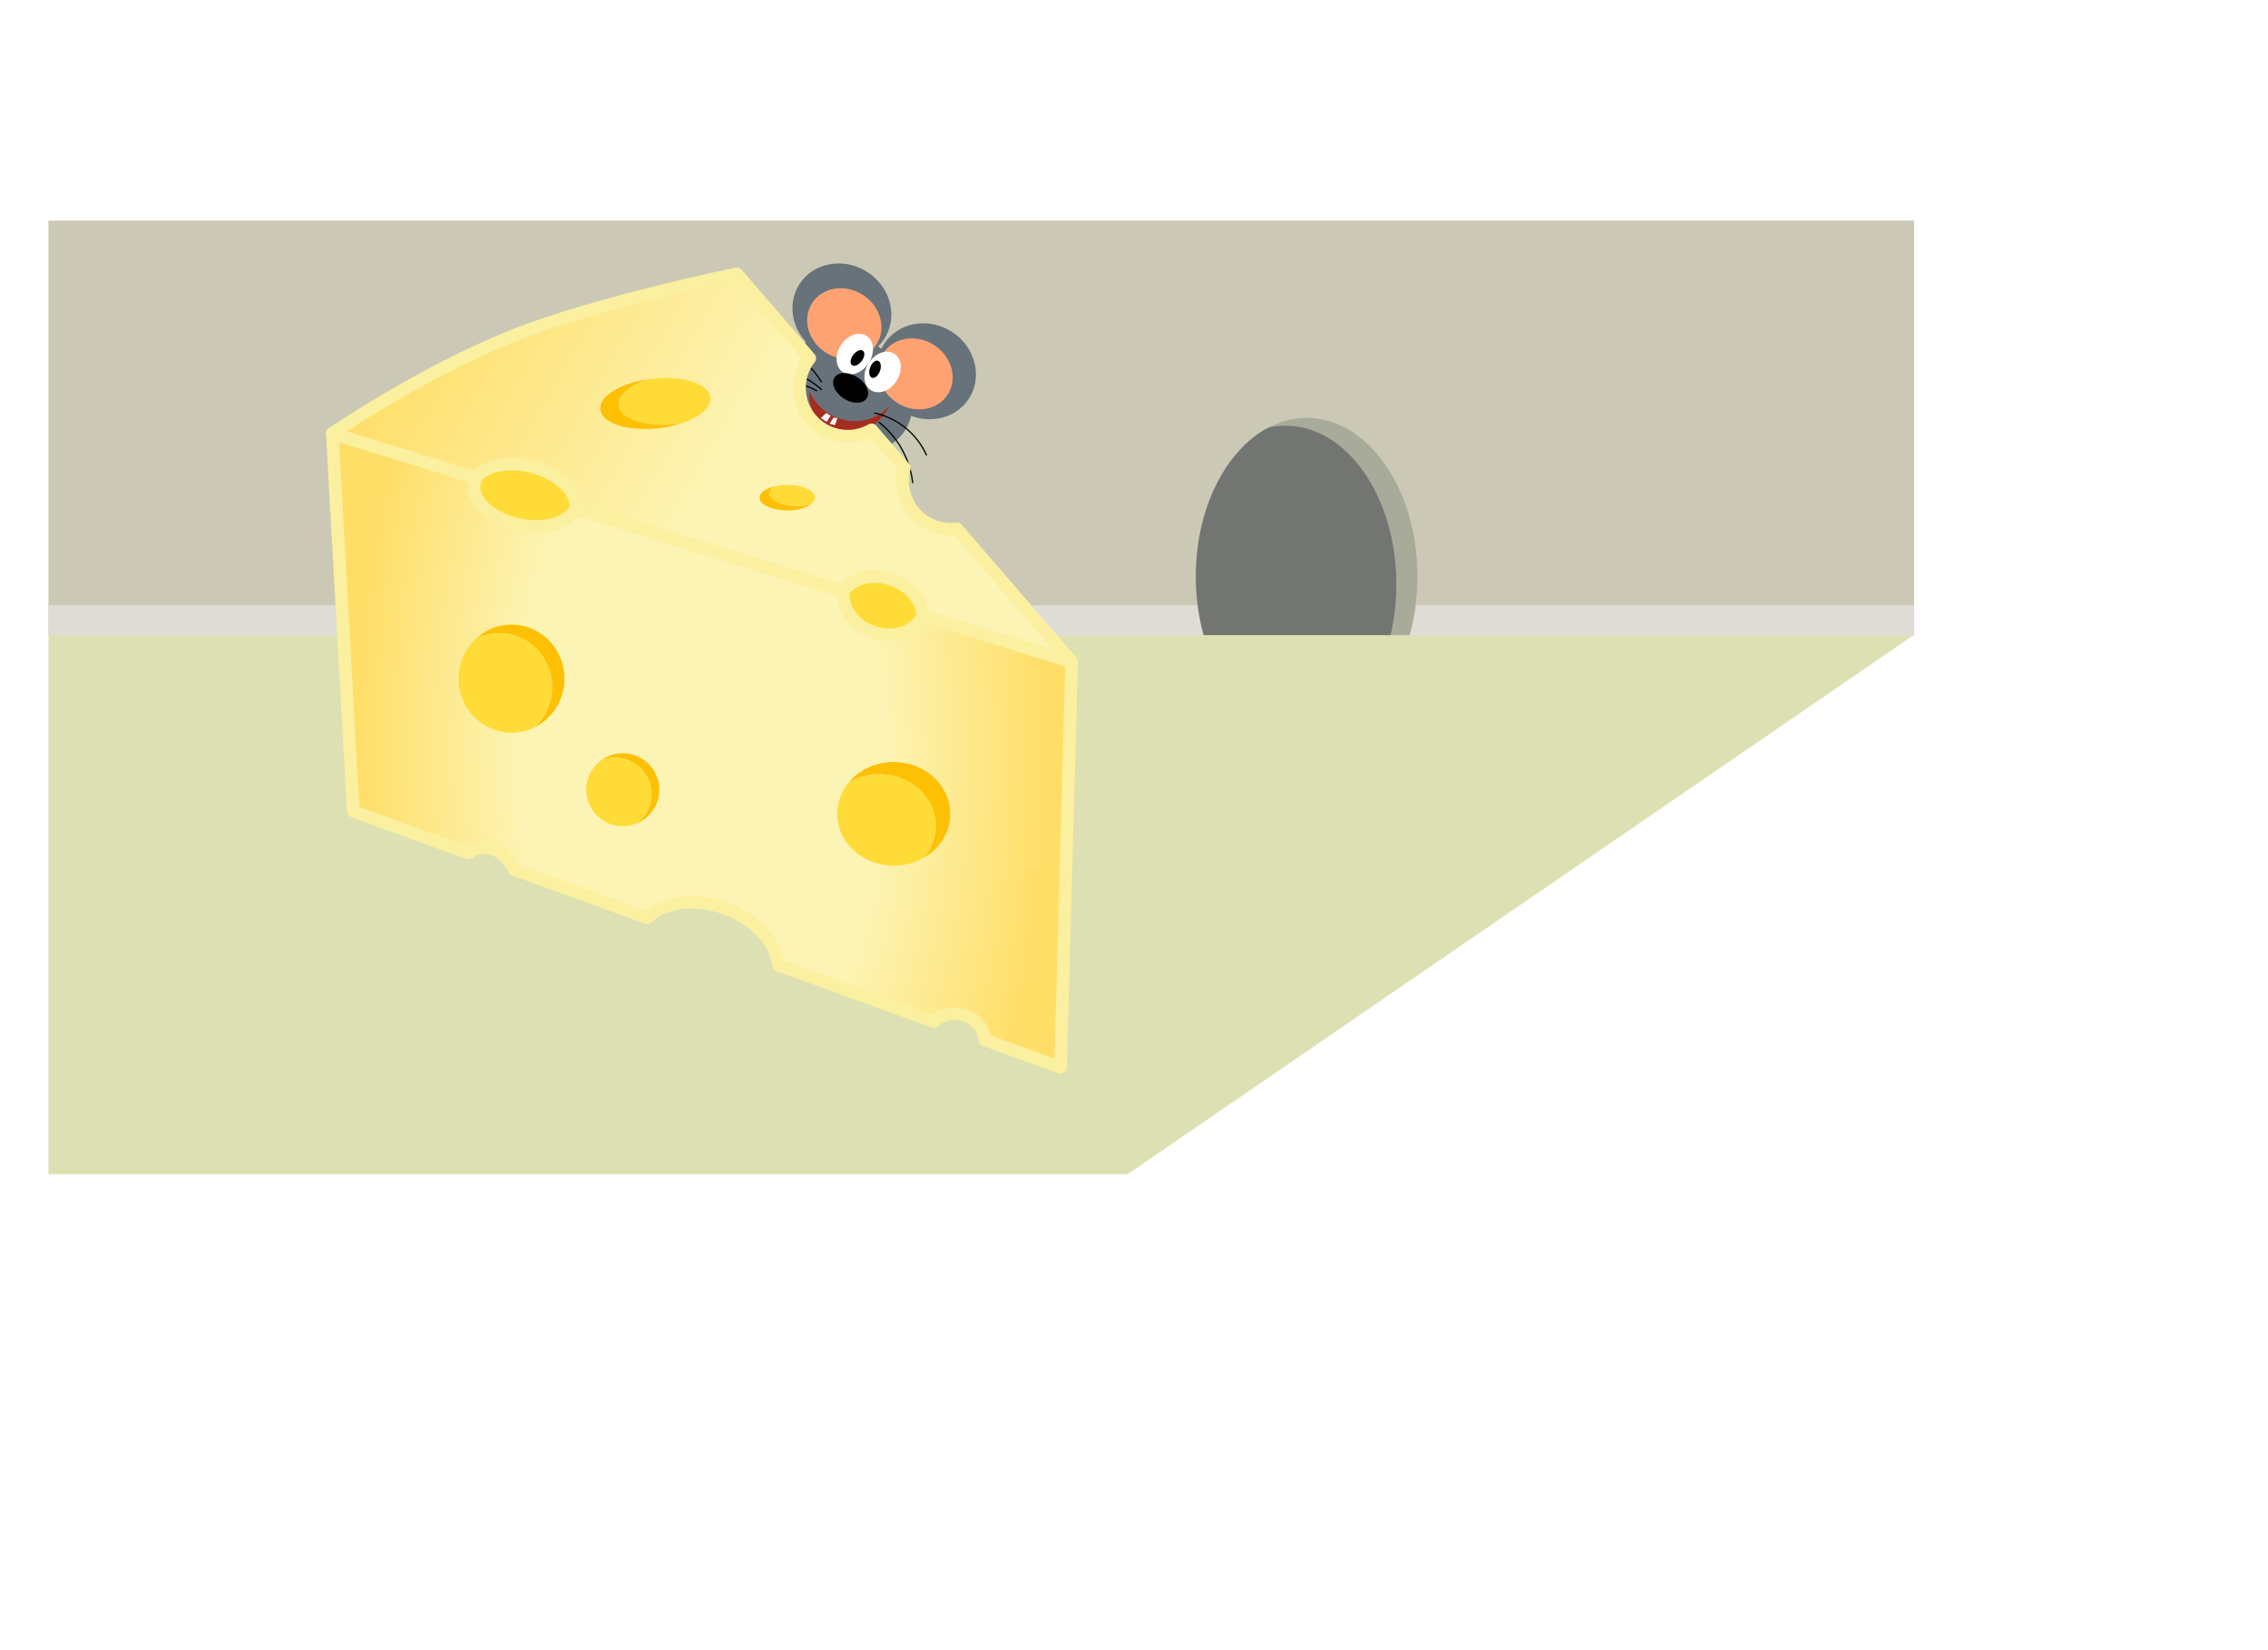 <svg
   viewBox="0 0 1200 873.333"
   height="873.333"
   width="1200"
   xml:space="preserve"
   id="svg2"
   version="1.1"><defs
     id="defs6"><clipPath
       id="clipPath18"
       clipPathUnits="userSpaceOnUse"><path
         id="path16"
         d="M 0,655 H 900 V 0 H 0 Z" /></clipPath><clipPath
       id="clipPath26"
       clipPathUnits="userSpaceOnUse"><path
         id="path24"
         d="M 19.24,403.039 H 759.588 V 189.041 H 19.24 Z" /></clipPath><clipPath
       id="clipPath44"
       clipPathUnits="userSpaceOnUse"><path
         id="path42"
         d="M 0,655 H 900 V 0 H 0 Z" /></clipPath><clipPath
       id="clipPath52"
       clipPathUnits="userSpaceOnUse"><path
         id="path50"
         d="M 19.24,414.92 H 477.76 V 403.04 H 19.24 Z" /></clipPath><clipPath
       id="clipPath68"
       clipPathUnits="userSpaceOnUse"><path
         id="path66"
         d="M 559.52,414.92 H 759.76 V 403.04 H 559.52 Z" /></clipPath><radialGradient
       id="radialGradient96"
       spreadMethod="pad"
       gradientTransform="matrix(136.69,0,0,-273.38,278.62,357.279)"
       gradientUnits="userSpaceOnUse"
       r="1"
       cy="0"
       cx="0"
       fy="0"
       fx="0"><stop
         id="stop90"
         offset="0"
         style="stop-opacity:1;stop-color:#fcf4b4" /><stop
         id="stop92"
         offset="0.527"
         style="stop-opacity:1;stop-color:#fcf4b4" /><stop
         id="stop94"
         offset="1"
         style="stop-opacity:1;stop-color:#ffde68" /></radialGradient><clipPath
       id="clipPath106"
       clipPathUnits="userSpaceOnUse"><path
         id="path104"
         d="M 0,655 H 900 V 0 H 0 Z" /></clipPath><linearGradient
       id="linearGradient206"
       spreadMethod="pad"
       gradientTransform="matrix(259.358,-149.741,-149.741,-259.358,165.673,541.65)"
       gradientUnits="userSpaceOnUse"
       y2="0"
       x2="1"
       y1="0"
       x1="0"><stop
         id="stop200"
         offset="0"
         style="stop-opacity:1;stop-color:#ffde68" /><stop
         id="stop202"
         offset="0.473"
         style="stop-opacity:1;stop-color:#fcf4b4" /><stop
         id="stop204"
         offset="1"
         style="stop-opacity:1;stop-color:#fcf4b4" /></linearGradient><clipPath
       id="clipPath216"
       clipPathUnits="userSpaceOnUse"><path
         id="path214"
         d="M 0,655 H 900 V 0 H 0 Z" /></clipPath></defs><g
     transform="matrix(1.333,0,0,-1.333,0,873.333)"
     id="g10"><g
       id="g12"><g
         clip-path="url(#clipPath18)"
         id="g14"><g
           id="g20"><g
             id="g22" /><g
             id="g34"><g
               style="opacity:0.91"
               id="g32"
               clip-path="url(#clipPath26)"><g
                 id="g30"
                 transform="translate(759.589,403.039)"><path
                   id="path28"
                   style="fill:#daddaa;fill-opacity:1;fill-rule:nonzero;stroke:none"
                   d="M 0,0 -312.004,-213.998 H -740.349 V 0 Z" /></g></g></g></g></g></g><path
       id="path36"
       style="fill:#cbc9b5;fill-opacity:1;fill-rule:nonzero;stroke:none"
       d="M 759.76,403.039 H 19.24 v 164.56 h 740.52 z" /><g
       id="g38"><g
         clip-path="url(#clipPath44)"
         id="g40"><g
           id="g46"><g
             id="g48" /><g
             id="g60"><g
               style="opacity:0.91"
               id="g58"
               clip-path="url(#clipPath52)"><g
                 id="g56"
                 transform="translate(475.37,414.92)"><path
                   id="path54"
                   style="fill:#e1ddd8;fill-opacity:1;fill-rule:nonzero;stroke:none"
                   d="M 0,0 C 0.52,-4.11 1.33,-8.09 2.39,-11.88 H -456.13 V 0 Z" /></g></g></g></g><g
           id="g62"><g
             id="g64" /><g
             id="g76"><g
               style="opacity:0.91"
               id="g74"
               clip-path="url(#clipPath68)"><g
                 id="g72"
                 transform="translate(759.76,414.92)"><path
                   id="path70"
                   style="fill:#e1ddd8;fill-opacity:1;fill-rule:nonzero;stroke:none"
                   d="m 0,0 v -11.88 h -200.24 c 1.06,3.79 1.87,7.77 2.39,11.88 z" /></g></g></g></g></g></g><g
       id="g78"><g
         id="g80"><g
           id="g86"><g
             id="g88"><path
               id="path98"
               style="fill:url(#radialGradient96);stroke:none"
               d="M 140.24,333.079 186,316.508 c 1.271,0.982 2.737,1.673 4.352,1.989 v 0 c 5.526,1.079 11.079,-2.577 13.737,-8.535 v 0 l 52.768,-19.105 c 6.447,6.239 18.56,8.082 30.567,3.885 v 0 c 12.311,-4.308 20.75,-13.649 21.565,-22.761 v 0 l 61.596,-22.304 c 1.61,1.377 3.621,2.376 5.887,2.821 v 0 c 6.679,1.302 13.085,-2.728 14.308,-9.003 v 0 c 0.075,-0.396 0.132,-0.792 0.163,-1.188 v 0 l 30.017,-10.868 4.4,161.04 -293.48,90.64 z" /></g></g></g></g><g
       id="mouse"><g
         clip-path="url(#clipPath106)"
         id="g102"><g
           transform="translate(425.36,392.479)"
           id="g108"><path
             id="path110"
             style="fill:none;stroke:#faf09f;stroke-width:5;stroke-linecap:butt;stroke-linejoin:round;stroke-miterlimit:10;stroke-dasharray:none;stroke-opacity:1"
             d="m 0,0 -4.4,-161.04 -30.017,10.868 c -0.03,0.396 -0.088,0.792 -0.163,1.188 -1.223,6.275 -7.629,10.305 -14.308,9.003 -2.266,-0.445 -4.277,-1.444 -5.887,-2.821 l -61.596,22.304 c -0.814,9.112 -9.254,18.454 -21.565,22.761 -12.007,4.197 -24.12,2.354 -30.566,-3.885 l -52.769,19.104 c -2.658,5.958 -8.211,9.615 -13.737,8.537 -1.615,-0.317 -3.08,-1.008 -4.352,-1.989 l -45.76,16.57 -8.36,150.04 z" /></g><g
           transform="translate(359.207,484.303)"
           id="g112"><path
             id="path114"
             style="fill:#67727a;fill-opacity:1;fill-rule:nonzero;stroke:none"
             d="m 0,0 c -6.641,-10.315 -22.165,-12.149 -34.673,-4.096 -12.509,8.054 -17.265,22.945 -10.623,33.26 6.641,10.315 22.165,12.149 34.673,4.095 C 1.886,25.206 6.642,10.315 0,0" /></g><g
           transform="translate(384.592,496.935)"
           id="g116"><path
             id="path118"
             style="fill:#67727a;fill-opacity:1;fill-rule:nonzero;stroke:none"
             d="m 0,0 c -5.57,-8.651 -17.626,-10.81 -26.927,-4.822 -9.301,5.989 -12.325,17.857 -6.755,26.508 5.57,8.652 17.626,10.811 26.927,4.822 C 2.546,20.52 5.57,8.652 0,0" /></g><g
           transform="translate(351.009,520.689)"
           id="g120"><path
             id="path122"
             style="fill:#67727a;fill-opacity:1;fill-rule:nonzero;stroke:none"
             d="m 0,0 c -5.57,-8.652 -17.625,-10.811 -26.927,-4.822 -9.301,5.989 -12.325,17.856 -6.755,26.508 5.571,8.651 17.626,10.81 26.927,4.822 C 2.546,20.52 5.57,8.651 0,0" /></g><g
           transform="translate(376.168,498.524)"
           id="g124"><path
             id="path126"
             style="fill:#ffa272;fill-opacity:1;fill-rule:nonzero;stroke:none"
             d="m 0,0 c -4.07,-6.322 -13.09,-7.765 -20.146,-3.222 -7.056,4.543 -9.476,13.351 -5.406,19.673 4.071,6.322 13.091,7.765 20.147,3.222 C 1.651,15.13 4.071,6.322 0,0" /></g><g
           transform="translate(347.908,518.424)"
           id="g128"><path
             id="path130"
             style="fill:#ffa272;fill-opacity:1;fill-rule:nonzero;stroke:none"
             d="m 0,0 c -4.07,-6.322 -13.09,-7.765 -20.146,-3.222 -7.056,4.543 -9.476,13.351 -5.406,19.673 4.071,6.322 13.091,7.765 20.147,3.222 C 1.651,15.13 4.071,6.322 0,0" /></g><g
           transform="translate(355.836,503.945)"
           id="g132"><path
             id="path134"
             style="fill:#ffffff;fill-opacity:1;fill-rule:nonzero;stroke:none"
             d="m 0,0 c -2.571,-3.993 -7.125,-5.64 -10.172,-3.678 -3.047,1.962 -3.432,6.789 -0.862,10.782 2.571,3.993 7.125,5.64 10.172,3.678 C 2.185,8.82 2.571,3.993 0,0" /></g><g
           transform="translate(344.802,511.049)"
           id="g136"><path
             id="path138"
             style="fill:#ffffff;fill-opacity:1;fill-rule:nonzero;stroke:none"
             d="m 0,0 c -2.571,-3.993 -7.125,-5.64 -10.172,-3.678 -3.047,1.962 -3.432,6.789 -0.862,10.782 2.571,3.993 7.125,5.64 10.172,3.678 C 2.185,8.82 2.571,3.993 0,0" /></g><g
           transform="translate(349.291,507.927)"
           id="g140"><path
             id="path142"
             style="fill:#000000;fill-opacity:1;fill-rule:nonzero;stroke:none"
             d="m 0,0 c -0.65,-1.865 -2.061,-3.085 -3.15,-2.727 -1.089,0.359 -1.445,2.162 -0.795,4.026 0.65,1.865 2.061,3.085 3.15,2.726 C 0.294,3.667 0.65,1.864 0,0" /></g><g
           transform="translate(341.986,511.791)"
           id="g144"><path
             id="path146"
             style="fill:#000000;fill-opacity:1;fill-rule:nonzero;stroke:none"
             d="m 0,0 c -1.205,-1.569 -2.914,-2.272 -3.817,-1.57 -0.904,0.703 -0.66,2.545 0.544,4.114 1.205,1.57 2.913,2.272 3.817,1.57 C 1.448,3.411 1.204,1.569 0,0" /></g><g
           transform="translate(344.015,497.067)"
           id="g148"><path
             id="path150"
             style="fill:#000000;fill-opacity:1;fill-rule:nonzero;stroke:none"
             d="m 0,0 c -1.5,-2.329 -5.575,-2.376 -9.103,-0.104 -3.528,2.271 -5.172,6 -3.673,8.33 1.5,2.329 5.576,2.376 9.104,0.105 C -0.145,6.059 1.5,2.329 0,0" /></g><g
           transform="translate(351.758,491.869)"
           id="g152"><path
             id="path154"
             style="fill:#a52c20;fill-opacity:1;fill-rule:nonzero;stroke:none"
             d="m 0,0 c -5.516,-8.567 -16.098,-11.581 -23.636,-6.728 -4.89,3.148 -7.294,8.83 -6.876,14.774 1.48,-3.442 4.007,-6.535 7.463,-8.759 8.135,-5.239 18.532,-3.828 24.3,2.95 C 0.888,1.482 0.469,0.729 0,0" /></g><g
           transform="translate(326.008,503.547)"
           id="g156"><path
             id="path158"
             style="fill:none;stroke:#000000;stroke-width:0.5;stroke-linecap:round;stroke-linejoin:miter;stroke-miterlimit:10;stroke-dasharray:none;stroke-opacity:1"
             d="m 0,0 c -1.289,2.246 -4.65,7.377 -11.224,10.636 -5.012,2.485 -9.658,2.774 -12.2,2.741" /></g><g
           transform="translate(326.102,500.504)"
           id="g160"><path
             id="path162"
             style="fill:none;stroke:#000000;stroke-width:0.5;stroke-linecap:round;stroke-linejoin:miter;stroke-miterlimit:10;stroke-dasharray:none;stroke-opacity:1"
             d="M 0,0 C -2.291,2.077 -7.804,6.483 -16.263,7.914 -23.139,9.077 -28.802,7.738 -31.758,6.812" /></g><g
           transform="translate(324.165,500.047)"
           id="g164"><path
             id="path166"
             style="fill:none;stroke:#000000;stroke-width:0.5;stroke-linecap:round;stroke-linejoin:miter;stroke-miterlimit:10;stroke-dasharray:none;stroke-opacity:1"
             d="M 0,0 C -2.058,1.162 -6.183,3.118 -11.812,3.344 -17.429,3.569 -21.803,1.962 -24.016,0.975" /></g><g
           transform="translate(347.206,491.178)"
           id="g168"><path
             id="path170"
             style="fill:none;stroke:#000000;stroke-width:0.5;stroke-linecap:round;stroke-linejoin:miter;stroke-miterlimit:10;stroke-dasharray:none;stroke-opacity:1"
             d="m 0,0 c 2.834,-0.634 8.387,-2.297 13.552,-7.021 3.759,-3.439 5.847,-7.16 6.964,-9.597" /></g><g
           transform="translate(348.945,487.501)"
           id="g172"><path
             id="path174"
             style="fill:none;stroke:#000000;stroke-width:0.5;stroke-linecap:round;stroke-linejoin:miter;stroke-miterlimit:10;stroke-dasharray:none;stroke-opacity:1"
             d="m 0,0 c 2.438,-1.923 6.271,-5.468 9.287,-11.093 2.723,-5.08 3.682,-9.808 4.056,-12.838" /></g><g
           transform="translate(346.329,485.351)"
           id="g176"><path
             id="path178"
             style="fill:none;stroke:#000000;stroke-width:0.5;stroke-linecap:round;stroke-linejoin:miter;stroke-miterlimit:10;stroke-dasharray:none;stroke-opacity:1"
             d="m 0,0 c 1.51,-1.504 3.309,-3.645 4.836,-6.523 3,-5.652 3.329,-11.088 3.28,-14.043" /></g><g
           transform="translate(332.387,489.213)"
           id="g180"><path
             id="path182"
             style="fill:#ffffff;fill-opacity:1;fill-rule:nonzero;stroke:none"
             d="m 0,0 -0.971,-2.784 -2.13,0.519 1.552,2.411 z" /></g><g
           transform="translate(329.676,490.106)"
           id="g184"><path
             id="path186"
             style="fill:#ffffff;fill-opacity:1;fill-rule:nonzero;stroke:none"
             d="m 0,0 -1.552,-2.41 -2.323,1.496 2.133,2.036 z" /></g></g></g><g
       id="g188"><g
         id="g190"><g
           id="g196"><g
             id="g198"><path
               id="path208"
               style="fill:url(#linearGradient206);stroke:none"
               d="m 203.6,521.839 c -36.265,-14.506 -71.72,-38.72 -71.72,-38.72 v 0 l 293.48,-90.64 -45.505,52.738 c -0.806,-0.105 -1.624,-0.158 -2.455,-0.158 v 0 c -10.569,0 -19.141,8.572 -19.141,19.14 v 0 c 0,1.808 0.251,3.555 0.718,5.214 v 0 l -13.032,15.106 c -2.79,-1.589 -6.024,-2.5 -9.465,-2.5 v 0 c -10.569,0 -19.14,8.571 -19.14,19.141 v 0 c 0,4.452 1.518,8.544 4.07,11.796 v 0 l -28.93,33.523 c 0,0 -55.88,-11.44 -88.88,-24.64" /></g></g></g></g><g
       id="g210"><g
         clip-path="url(#clipPath216)"
         id="g212"><g
           transform="translate(425.36,392.479)"
           id="g218"><path
             id="path220"
             style="fill:none;stroke:#faf09f;stroke-width:5;stroke-linecap:round;stroke-linejoin:round;stroke-miterlimit:10;stroke-dasharray:none;stroke-opacity:1"
             d="m 0,0 -293.48,90.64 c 0,0 35.456,24.214 71.72,38.72 33,13.2 88.88,24.64 88.88,24.64 l 28.93,-33.523 c -2.552,-3.252 -4.07,-7.344 -4.07,-11.797 0,-10.569 8.571,-19.14 19.14,-19.14 3.441,0 6.675,0.911 9.464,2.5 l 13.033,-15.106 c -0.466,-1.659 -0.717,-3.405 -0.717,-5.214 0,-10.569 8.571,-19.14 19.14,-19.14 0.832,0 1.65,0.053 2.455,0.159 z" /></g><g
           transform="translate(377.18,332.089)"
           id="g222"><path
             id="path224"
             style="fill:#fdc004;fill-opacity:1;fill-rule:nonzero;stroke:none"
             d="m 0,0 c 0,-7.264 -4.105,-13.649 -10.31,-17.307 2.878,3.456 4.59,7.78 4.59,12.467 0,11.362 -10.046,20.57 -22.44,20.57 -4.466,0 -8.633,-1.198 -12.131,-3.263 4.096,4.925 10.569,8.103 17.851,8.103 C -10.045,20.57 0,11.362 0,0" /></g><g
           transform="translate(224.06,385.769)"
           id="g226"><path
             id="path228"
             style="fill:#fdc004;fill-opacity:1;fill-rule:nonzero;stroke:none"
             d="m 0,0 c 0,-8.538 -4.886,-15.911 -11.959,-19.364 4.305,3.928 7.016,9.64 7.016,15.999 0,11.848 -9.406,21.45 -21.011,21.45 -3.237,0 -6.311,-0.748 -9.05,-2.085 3.712,3.389 8.618,5.45 13.994,5.45 C -9.405,21.45 0,11.848 0,0" /></g><g
           transform="translate(270.288,487.065)"
           id="g230"><path
             id="path232"
             style="fill:#fdc004;fill-opacity:1;fill-rule:nonzero;stroke:none"
             d="m 0,0 c -2.727,-0.89 -5.802,-1.551 -9.078,-1.908 -12.077,-1.313 -22.35,2.027 -22.941,7.464 -0.563,5.175 7.843,10.378 19.063,11.996 C -20.283,15.18 -25.109,11.203 -24.678,7.24 -24.087,1.802 -13.814,-1.538 -1.737,-0.224 -1.151,-0.161 -0.574,-0.089 0,0" /></g><g
           transform="translate(321.881,454.959)"
           id="g234"><path
             id="path236"
             style="fill:#fdc004;fill-opacity:1;fill-rule:nonzero;stroke:none"
             d="m 0,0 c -1.932,-1.452 -5.412,-2.42 -9.381,-2.42 -6.076,0 -11,2.266 -11,5.06 0,1.888 2.249,3.533 5.579,4.4 -1.025,-0.766 -1.619,-1.672 -1.619,-2.64 0,-2.794 4.924,-5.06 11,-5.06 1.971,0 3.819,0.238 5.421,0.66" /></g><g
           transform="translate(252.81,328.327)"
           id="g238"><path
             id="path240"
             style="fill:#fdc004;fill-opacity:1;fill-rule:nonzero;stroke:none"
             d="m 0,0 c 4.308,3.225 6.64,8.729 5.54,14.362 -1.532,7.845 -9.148,12.962 -17.011,11.427 -0.994,-0.194 -1.945,-0.484 -2.842,-0.867 1.694,1.276 3.7,2.191 5.922,2.626 C -0.528,29.084 7.088,23.967 8.62,16.122 9.961,9.267 6.213,2.596 0,0" /></g><g
           transform="translate(366.312,410.717)"
           id="g242"><path
             id="path244"
             style="fill:#ffdb38;fill-opacity:1;fill-rule:nonzero;stroke:none"
             d="M 0,0 -0.066,0.018 C -2.979,-6.301 -11.348,-9.249 -19.488,-6.587 -27.417,-3.995 -32.375,3.014 -31.35,9.68 l -0.229,0.07 c 3.573,5.214 11.519,7.3 19.25,4.638 C -5.056,11.88 -0.22,5.944 0,0" /></g><g
           transform="translate(366.312,410.717)"
           id="g246"><path
             id="path248"
             style="fill:none;stroke:#faf09f;stroke-width:5;stroke-linecap:butt;stroke-linejoin:miter;stroke-miterlimit:10;stroke-dasharray:none;stroke-opacity:1"
             d="M 0,0 -0.066,0.018 C -2.979,-6.301 -11.348,-9.249 -19.488,-6.587 -27.417,-3.995 -32.375,3.014 -31.35,9.68 l -0.229,0.07 c 3.573,5.214 11.519,7.3 19.25,4.638 C -5.056,11.88 -0.22,5.944 0,0 Z" /></g><g
           transform="translate(228.485,453.198)"
           id="g250"><path
             id="path252"
             style="fill:#ffdb38;fill-opacity:1;fill-rule:nonzero;stroke:none"
             d="m 0,0 -0.021,0.007 c -2.961,-6.1 -13.595,-8.73 -24.293,-5.876 -11.071,2.954 -18.016,10.671 -15.51,17.227 0.091,0.233 0.188,0.465 0.306,0.69 l -0.232,0.07 c 3.93,5.518 14.59,7.268 24.832,3.836 C -5.272,12.731 0.795,5.99 0,0" /></g><g
           transform="translate(228.485,453.198)"
           id="g254"><path
             id="path256"
             style="fill:none;stroke:#faf09f;stroke-width:5;stroke-linecap:butt;stroke-linejoin:miter;stroke-miterlimit:10;stroke-dasharray:none;stroke-opacity:1"
             d="m 0,0 -0.021,0.007 c -2.961,-6.1 -13.595,-8.73 -24.293,-5.876 -11.071,2.954 -18.016,10.671 -15.51,17.227 0.091,0.233 0.188,0.465 0.306,0.69 l -0.232,0.07 c 3.93,5.518 14.59,7.268 24.832,3.836 C -5.272,12.731 0.795,5.99 0,0 Z" /></g><g
           transform="translate(219.117,382.404)"
           id="g258"><path
             id="path260"
             style="fill:#ffdb38;fill-opacity:1;fill-rule:nonzero;stroke:none"
             d="m 0,0 c 0,-6.359 -2.711,-12.071 -7.016,-15.999 -2.739,-1.337 -5.813,-2.086 -9.051,-2.086 -11.604,0 -21.01,9.602 -21.01,21.45 0,6.359 2.711,12.071 7.016,15.999 2.74,1.338 5.813,2.086 9.051,2.086 C -9.405,21.45 0,11.848 0,0" /></g><g
           transform="translate(371.46,327.249)"
           id="g262"><path
             id="path264"
             style="fill:#ffdb38;fill-opacity:1;fill-rule:nonzero;stroke:none"
             d="m 0,0 c 0,-4.687 -1.711,-9.01 -4.589,-12.467 -3.498,-2.065 -7.665,-3.263 -12.131,-3.263 -12.395,0 -22.44,9.209 -22.44,20.57 0,4.687 1.712,9.011 4.589,12.467 3.498,2.065 7.665,3.263 12.131,3.263 C -10.045,20.57 0,11.362 0,0" /></g><g
           transform="translate(252.81,328.327)"
           id="g266"><path
             id="path268"
             style="fill:#ffdb38;fill-opacity:1;fill-rule:nonzero;stroke:none"
             d="m 0,0 c -0.897,-0.383 -1.848,-0.673 -2.842,-0.867 -7.863,-1.535 -15.484,3.582 -17.015,11.427 -1.1,5.632 1.232,11.136 5.544,14.362 0.897,0.383 1.848,0.673 2.842,0.867 C -3.608,27.324 4.008,22.207 5.54,14.362 6.64,8.729 4.308,3.225 0,0" /></g><g
           transform="translate(282.011,497.377)"
           id="g270"><path
             id="path272"
             style="fill:#ffdb38;fill-opacity:1;fill-rule:nonzero;stroke:none"
             d="m 0,0 c 0.431,-3.963 -4.395,-7.94 -11.723,-10.313 -0.574,-0.088 -1.151,-0.16 -1.737,-0.224 -12.077,-1.313 -22.35,2.027 -22.941,7.464 -0.431,3.963 4.395,7.94 11.722,10.312 0.575,0.09 1.152,0.161 1.738,0.225 C -10.864,8.777 -0.591,5.437 0,0" /></g><g
           transform="translate(323.5,457.599)"
           id="g274"><path
             id="path276"
             style="fill:#ffdb38;fill-opacity:1;fill-rule:nonzero;stroke:none"
             d="m 0,0 c 0,-0.968 -0.594,-1.875 -1.619,-2.64 -1.602,-0.423 -3.45,-0.66 -5.421,-0.66 -6.076,0 -11,2.266 -11,5.06 0,0.968 0.594,1.874 1.619,2.64 1.602,0.422 3.45,0.66 5.421,0.66 C -4.924,5.06 0,2.794 0,0" /></g><g
           transform="translate(562.64,426.359)"
           id="g278"><path
             id="path280"
             style="fill:#a9ab9a;fill-opacity:1;fill-rule:nonzero;stroke:none"
             d="m 0,0 c 0,-8.241 -1.109,-16.108 -3.124,-23.32 h -7.559 c 1.504,6.353 2.323,13.16 2.323,20.24 0,34.751 -19.699,62.92 -44,62.92 -2.306,0 -4.572,-0.256 -6.781,-0.744 4.722,2.473 9.821,3.824 15.141,3.824 C -19.699,62.92 0,34.751 0,0" /></g><g
           transform="translate(554.28,423.279)"
           id="g282"><path
             id="path284"
             style="fill:#727571;fill-opacity:1;fill-rule:nonzero;stroke:none"
             d="m 0,0 c 0,-7.08 -0.818,-13.887 -2.323,-20.24 h -74.193 c -2.015,7.212 -3.124,15.079 -3.124,23.32 0,27.144 12.021,50.274 28.86,59.096 2.209,0.489 4.475,0.744 6.78,0.744 C -19.699,62.92 0,34.751 0,0" /></g></g></g></g></svg>